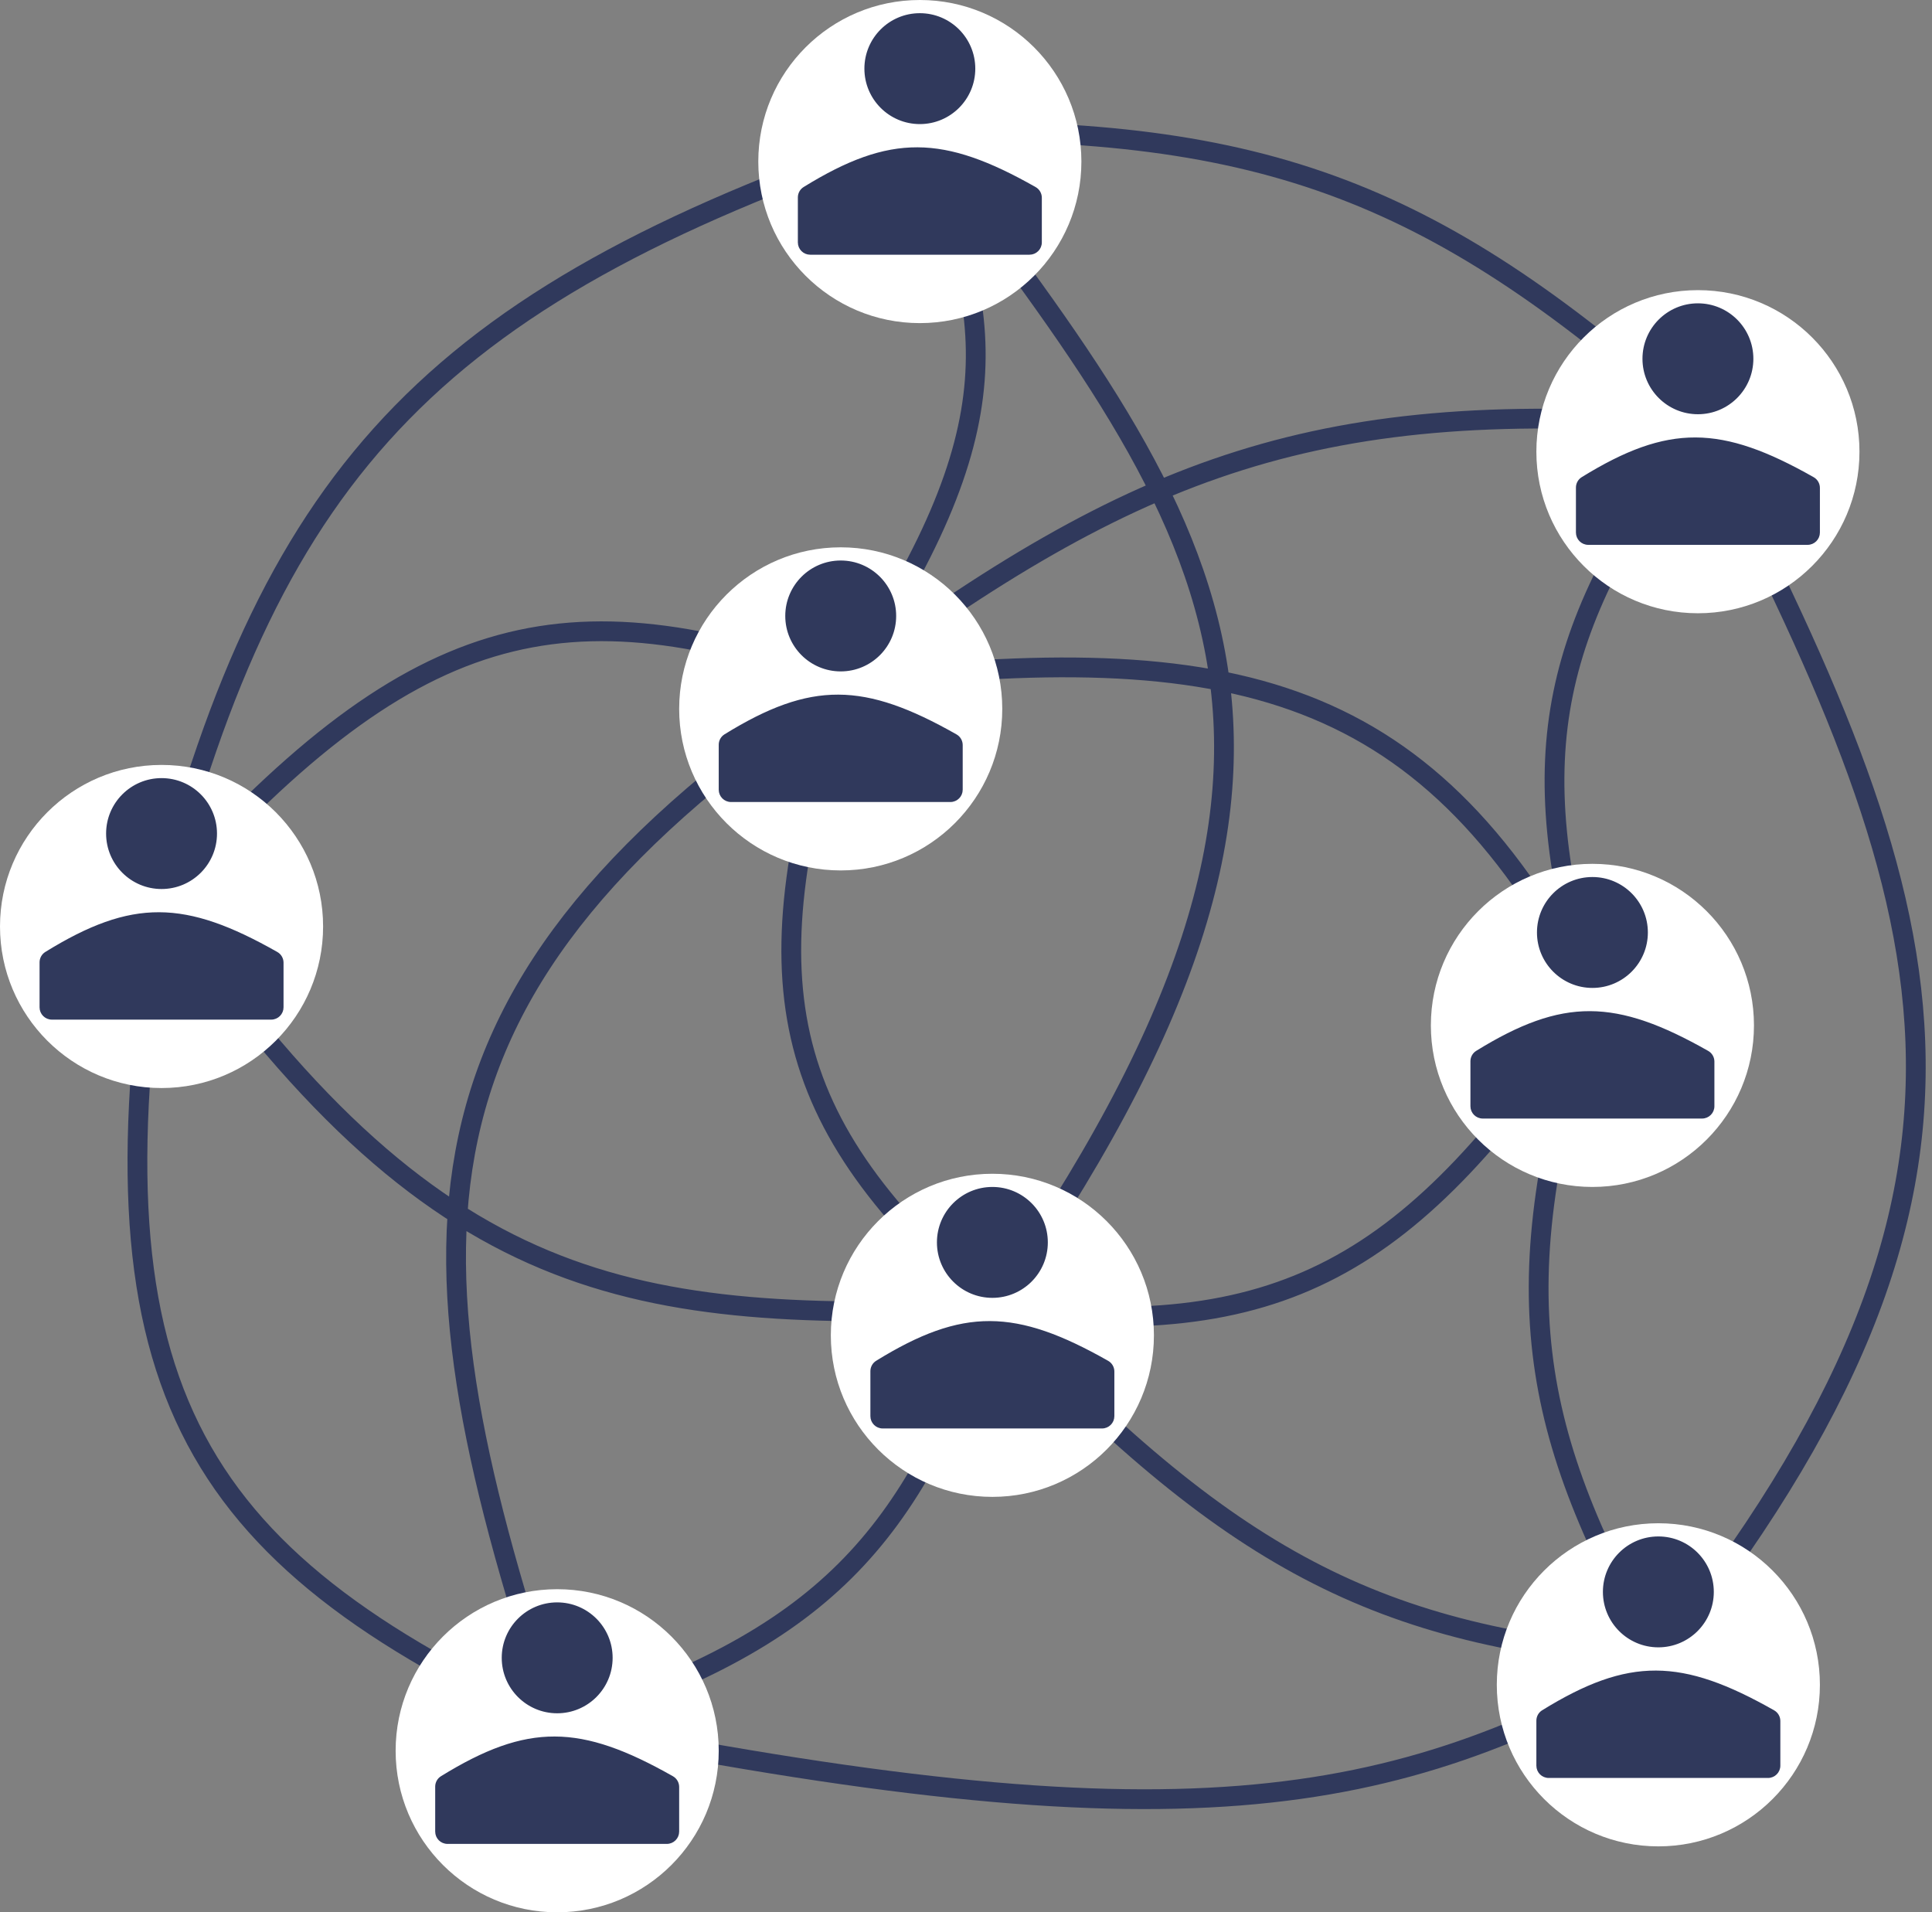 <svg width="293" height="290" viewBox="0 0 293 290" fill="none" xmlns="http://www.w3.org/2000/svg">
<rect x="0" y="0" width="293" height="290" fill="#808080" stroke="none"/>
<path d="M139 20C150.999 48.026 154.204 64.73 128 103.5M139 20C192.456 19.003 218.17 29.337 257.5 64.5M139 20C66.412 44.451 41.668 70.197 24.5 136.5M139 20C183.672 79.394 211.337 112.022 150.5 198.5M128 103.5C187.655 96.516 216.96 103.595 241.5 151.5M128 103.5C172.614 70.328 200.352 59.937 257.5 64.5M128 103.5C85.301 88.289 62.474 93.474 24.5 136.5M128 103.5C113.548 148.611 117.33 169.761 150.5 198.5M128 103.5C58.507 149.997 59.985 188.356 84.5 261.5M257.5 64.5C235.673 94.93 230.146 113.519 241.5 151.5M257.5 64.5C295.151 137.492 309.774 178.421 251.5 251.5M241.5 151.5C213.98 192.609 194.337 203.718 150.5 198.5M241.5 151.5C227.549 195.817 231.895 217.076 251.5 251.5M24.5 136.5C12.954 209.326 27.619 235.643 84.5 261.5M24.5 136.5C66.066 197.311 95.842 200.4 150.5 198.5M84.5 261.5C125.341 248.569 138.025 233.406 150.5 198.5M84.5 261.5C178.615 280.416 210.75 274.727 251.5 251.5M150.5 198.5C186.5 236.52 208.59 248.332 251.5 251.5" stroke="#30395C" stroke-width="3"/>
<circle cx="251.5" cy="255.5" r="24.5" fill="white"/>
<path d="M233.975 259.52C240.533 255.472 245.789 253.505 251.139 253.527C256.492 253.548 261.969 255.56 268.969 259.533C269.49 259.828 269.813 260.386 269.813 260.985V267.758C269.813 268.686 269.06 269.439 268.131 269.439H234.869C233.94 269.439 233.187 268.686 233.187 267.758V260.937C233.187 260.361 233.486 259.821 233.975 259.52Z" fill="#30395C" stroke="#30395C" stroke-width="0.374"/>
<circle cx="251.5" cy="241.409" r="8.222" fill="#30395C" stroke="#30395C" stroke-width="0.374"/>
<circle cx="241.5" cy="155.5" r="24.5" fill="white"/>
<path d="M223.975 159.52C230.533 155.472 235.789 153.505 241.139 153.527C246.492 153.548 251.969 155.56 258.969 159.533C259.49 159.828 259.813 160.386 259.813 160.985V167.758C259.813 168.686 259.06 169.439 258.131 169.439H224.869C223.94 169.439 223.187 168.686 223.187 167.758V160.937C223.187 160.361 223.486 159.821 223.975 159.52Z" fill="#30395C" stroke="#30395C" stroke-width="0.374"/>
<circle cx="241.5" cy="141.409" r="8.222" fill="#30395C" stroke="#30395C" stroke-width="0.374"/>
<circle cx="127.5" cy="107.5" r="24.5" fill="white"/>
<path d="M109.975 111.52C116.533 107.472 121.789 105.505 127.139 105.527C132.492 105.548 137.969 107.56 144.969 111.533C145.49 111.828 145.813 112.386 145.813 112.985V119.758C145.813 120.686 145.06 121.439 144.131 121.439H110.869C109.94 121.439 109.187 120.686 109.187 119.758V112.937C109.187 112.361 109.486 111.821 109.975 111.52Z" fill="#30395C" stroke="#30395C" stroke-width="0.374"/>
<circle cx="127.5" cy="93.409" r="8.222" fill="#30395C" stroke="#30395C" stroke-width="0.374"/>
<circle cx="257.5" cy="68.5" r="24.5" fill="white"/>
<path d="M239.975 72.52C246.533 68.472 251.789 66.505 257.139 66.527C262.492 66.548 267.969 68.56 274.969 72.533C275.49 72.828 275.813 73.386 275.813 73.985V80.758C275.813 81.686 275.06 82.439 274.131 82.439H240.869C239.94 82.439 239.187 81.686 239.187 80.758V73.937C239.187 73.361 239.486 72.822 239.975 72.52Z" fill="#30395C" stroke="#30395C" stroke-width="0.374"/>
<circle cx="257.5" cy="54.409" r="8.222" fill="#30395C" stroke="#30395C" stroke-width="0.374"/>
<circle cx="139.5" cy="24.5" r="24.5" fill="white"/>
<path d="M121.975 28.52C128.533 24.472 133.789 22.505 139.139 22.527C144.492 22.548 149.969 24.56 156.969 28.533C157.49 28.828 157.813 29.386 157.813 29.985V36.758C157.813 37.686 157.06 38.439 156.131 38.439H122.869C121.94 38.439 121.187 37.686 121.187 36.758V29.937C121.187 29.361 121.486 28.822 121.975 28.52Z" fill="#30395C" stroke="#30395C" stroke-width="0.374"/>
<circle cx="139.5" cy="10.409" r="8.222" fill="#30395C" stroke="#30395C" stroke-width="0.374"/>
<circle cx="24.5" cy="140.5" r="24.5" fill="white"/>
<path d="M6.975 144.52C13.533 140.472 18.789 138.505 24.14 138.527C29.492 138.548 34.969 140.56 41.969 144.533C42.49 144.828 42.813 145.386 42.813 145.985V152.758C42.813 153.686 42.06 154.439 41.131 154.439H7.869C6.94 154.439 6.187 153.686 6.187 152.758V145.937C6.187 145.361 6.486 144.821 6.975 144.52Z" fill="#30395C" stroke="#30395C" stroke-width="0.374"/>
<circle cx="24.5" cy="126.409" r="8.222" fill="#30395C" stroke="#30395C" stroke-width="0.374"/>
<circle cx="84.5" cy="265.5" r="24.5" fill="white"/>
<path d="M66.975 269.52C73.533 265.472 78.789 263.505 84.139 263.527C89.492 263.548 94.969 265.56 101.969 269.533C102.49 269.828 102.813 270.386 102.813 270.985V277.758C102.813 278.686 102.06 279.439 101.131 279.439H67.869C66.94 279.439 66.187 278.686 66.187 277.758V270.937C66.187 270.361 66.486 269.821 66.975 269.52Z" fill="#30395C" stroke="#30395C" stroke-width="0.374"/>
<circle cx="84.5" cy="251.409" r="8.222" fill="#30395C" stroke="#30395C" stroke-width="0.374"/>
<circle cx="150.5" cy="202.5" r="24.5" fill="white"/>
<path d="M132.975 206.52C139.533 202.472 144.789 200.505 150.139 200.527C155.492 200.548 160.969 202.56 167.969 206.533C168.49 206.828 168.813 207.386 168.813 207.985V214.758C168.813 215.686 168.06 216.439 167.131 216.439H133.869C132.94 216.439 132.187 215.686 132.187 214.758V207.937C132.187 207.361 132.486 206.821 132.975 206.52Z" fill="#30395C" stroke="#30395C" stroke-width="0.374"/>
<circle cx="150.5" cy="188.409" r="8.222" fill="#30395C" stroke="#30395C" stroke-width="0.374"/>
</svg>

